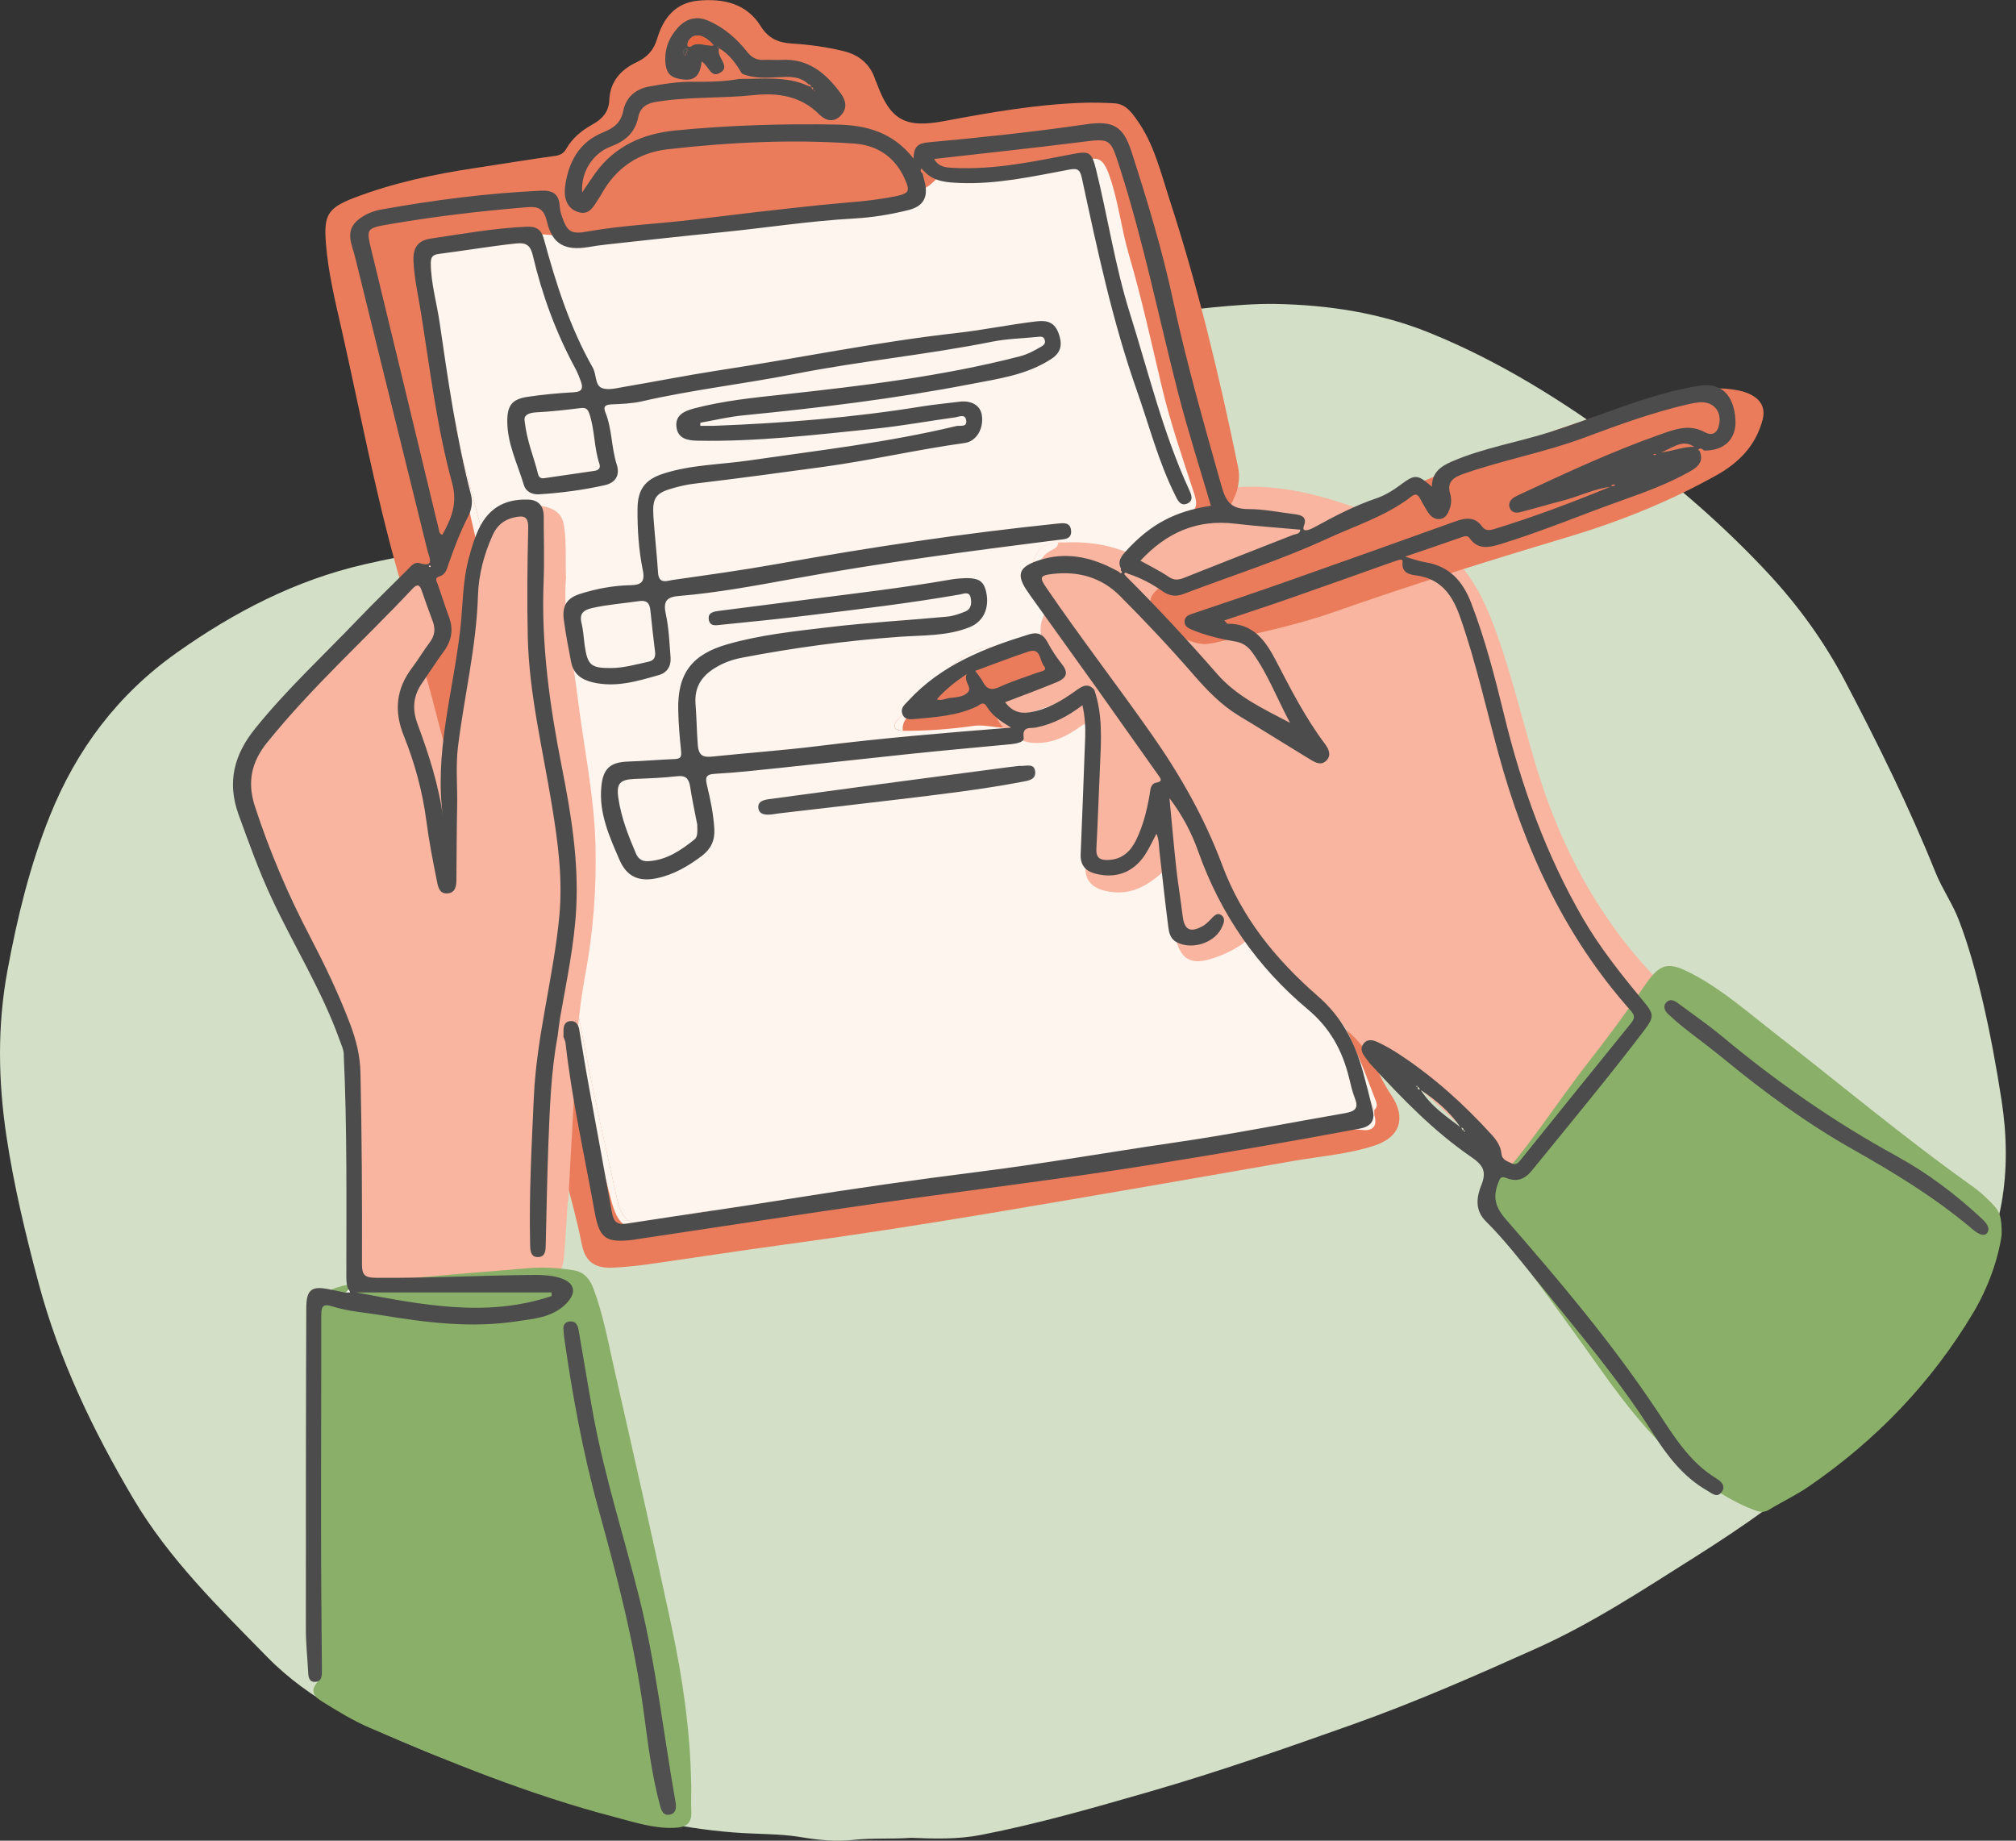 <svg width="92" height="84" viewBox="0 0 92 84" fill="none" xmlns="http://www.w3.org/2000/svg">
<rect x="0" y="0" width="92" height="84" fill="#333333" stroke="none"/>
<g clip-path="url(#clip0_453_10241)">
<path d="M41.588 83.869C40.7 83.932 39.818 83.869 38.926 83.966C38.15 84.053 37.341 83.971 36.565 83.84C35.838 83.719 35.101 83.704 34.378 83.675C31.852 83.583 29.409 83.05 26.994 82.401C24.328 81.684 21.691 80.87 19.136 79.803C16.619 78.757 14.142 77.603 12.208 75.631C9.997 73.373 7.723 71.158 6.089 68.401C4.247 65.285 2.691 62.053 1.755 58.534C1.163 56.32 0.63 54.096 0.291 51.833C-0.083 49.322 -0.126 46.812 0.339 44.297C0.785 41.889 1.357 39.514 2.274 37.236C3.486 34.212 5.362 31.707 8.048 29.798C10.68 27.932 13.488 26.474 16.639 25.752C18.646 25.291 20.672 24.952 22.723 24.739C24.081 24.598 25.424 24.356 26.781 24.196C27.353 24.128 27.935 24.084 28.507 24.065C30.829 23.997 32.963 23.299 34.868 22.02C39.236 19.088 43.915 16.835 48.942 15.308C51.027 14.674 53.151 14.238 55.327 14.029C56.287 13.937 57.267 13.855 58.207 13.869C60.617 13.918 62.987 14.271 65.261 15.197C68.456 16.496 71.326 18.303 74.09 20.334C76.451 22.069 78.647 23.978 80.64 26.11C82.041 27.608 83.243 29.265 84.198 31.082C85.696 33.936 87.126 36.829 88.329 39.819C88.634 40.575 89.109 41.244 89.391 41.986C89.856 43.197 90.195 44.462 90.491 45.731C90.835 47.209 91.107 48.707 91.34 50.204C91.839 53.432 91.422 56.494 89.594 59.286C87.878 61.917 85.88 64.316 83.573 66.448C81.667 68.202 79.534 69.675 77.348 71.056C74.996 72.539 72.664 74.08 70.124 75.219C67.361 76.46 64.587 77.681 61.722 78.698C58.668 79.784 55.604 80.855 52.486 81.756C49.931 82.493 47.376 83.23 44.763 83.738C43.721 83.942 42.649 83.913 41.583 83.869H41.588Z" fill="#D3DFC6"/>
<path d="M55.652 22.325C58.75 21.841 61.509 22.999 64.277 24.089C66.216 24.85 67.322 26.381 68.054 28.257C68.922 30.471 69.441 32.793 70.129 35.061C71.191 38.54 72.834 41.704 75.341 44.394C76.039 45.145 76.092 45.765 75.457 46.575C74.41 47.912 73.324 49.221 72.209 50.505C71.448 51.377 70.623 52.201 69.804 53.02C69.174 53.654 68.684 53.596 68.097 52.918C66.721 51.314 65.087 49.972 63.535 48.547C63.245 48.28 62.828 48.159 62.469 47.965C60.515 46.909 58.799 45.605 57.718 43.594C57.47 43.134 57.15 42.722 56.782 42.344C55.938 41.486 55.497 40.381 54.959 39.33C53.984 37.416 53.408 35.313 52.22 33.495C51.119 31.809 49.931 30.195 48.579 28.698C47.735 27.762 46.945 26.788 46.271 25.722C45.52 24.525 45.776 23.847 47.115 23.416C47.876 23.173 48.661 23.057 49.447 23.028C51.129 22.96 52.787 22.723 54.431 22.374C54.838 22.287 55.24 22.335 55.638 22.325H55.652Z" fill="#F9B59F"/>
<path d="M28.183 36.287C28.216 39.373 27.712 42.3 27.213 45.227C26.777 47.772 26.301 50.311 26.054 52.884C25.909 54.382 25.865 55.884 25.734 57.381C25.676 58.026 25.361 58.471 24.735 58.66C23.732 58.961 22.704 58.879 21.696 58.743C20.605 58.593 19.524 58.394 18.413 58.428C17.967 58.442 17.565 58.331 17.138 58.675C16.76 58.98 16.183 58.602 16.106 58.026C15.917 56.645 15.975 55.263 16.038 53.873C16.091 52.685 16.334 51.488 16.115 50.291C16.086 50.141 16.081 49.977 16.106 49.826C16.387 48.13 15.81 46.565 15.248 45.043C14.879 44.045 14.21 43.153 13.57 42.276C13.371 42.005 13.177 41.738 13.352 41.38C13.449 41.186 13.303 41.045 13.236 40.895C12.726 39.81 12.247 38.714 11.859 37.576C11.796 37.392 11.81 37.188 11.461 37.358C11.136 37.513 10.967 37.188 11.001 36.892C11.044 36.471 11.258 36.064 10.972 35.642C10.904 35.54 10.996 35.385 11.083 35.274C12.019 34.072 13.013 32.909 13.871 31.649C15.461 29.313 17.609 27.477 19.402 25.325C20.256 24.298 21.104 23.27 22.21 22.49C22.956 21.962 23.717 21.657 24.556 22.209C24.803 22.374 25.094 21.875 25.244 22.311C25.332 22.563 25.206 22.844 25.371 23.096C26.263 24.462 26.68 26.013 27.072 27.569C27.804 30.462 28.221 33.394 28.187 36.287H28.183Z" fill="#F9B59F"/>
<path d="M20.605 35.191C20.401 34.435 20.198 33.675 19.994 32.919C19.8 32.192 19.63 31.46 19.403 30.743C19.281 30.37 19.378 30.122 19.621 29.856C20.304 29.105 20.144 27.355 19.349 26.73C19.194 26.609 18.991 26.469 18.821 26.532C18.297 26.73 18.244 26.43 18.132 26.037C17.109 22.413 16.421 18.715 15.592 15.047C15.296 13.748 14.981 12.454 14.874 11.121C14.773 9.837 14.932 9.498 16.159 9.028C17.934 8.35 19.786 7.952 21.662 7.671C22.884 7.487 24.105 7.283 25.332 7.114C25.569 7.08 25.72 6.998 25.836 6.799C26.122 6.295 26.554 5.946 27.053 5.67C27.485 5.432 27.785 5.093 27.804 4.579C27.838 3.722 28.323 3.184 29.05 2.84C29.535 2.612 29.836 2.292 29.991 1.759C30.267 0.833 30.815 0.126 31.867 0.029C33.011 -0.078 34.073 0.16 34.713 1.192C35.072 1.769 35.532 1.948 36.139 1.987C36.929 2.035 37.714 2.142 38.49 2.331C39.227 2.51 39.726 2.941 39.954 3.668C39.964 3.707 39.988 3.736 40.002 3.775C40.623 5.481 41.297 5.864 43.096 5.524C45.185 5.132 47.28 4.764 49.413 4.691C49.898 4.676 50.382 4.686 50.862 4.715C51.362 4.744 51.633 5.117 51.89 5.481C52.656 6.557 52.957 7.826 53.354 9.052C54.668 13.074 55.652 17.184 56.501 21.327C56.651 22.059 56.38 22.698 56.016 23.309C55.924 23.469 55.774 23.474 55.618 23.493C55.119 23.556 54.625 23.639 54.125 23.692C53.51 23.755 52.947 23.949 52.511 24.395C52.011 24.903 51.439 24.962 50.756 24.865C49.728 24.719 48.686 24.569 47.638 24.739C46.688 24.894 46.426 25.325 46.756 26.246C47.129 27.278 47.798 28.136 48.419 29.023C50.678 32.255 52.933 35.487 54.789 38.986C55.686 40.672 56.733 42.281 57.771 43.885C58.498 45.009 59.575 45.794 60.709 46.478C61.742 47.098 62.469 47.97 62.968 49.056C63.119 49.385 63.312 49.705 63.511 50.01C64.175 51.018 63.889 51.891 62.74 52.273C61.538 52.671 60.278 52.763 59.041 52.976C54.435 53.785 49.825 54.585 45.209 55.36C42.005 55.898 38.795 56.392 35.576 56.829C33.584 57.1 31.601 57.41 29.608 57.691C29.055 57.769 28.493 57.827 27.935 57.851C27.15 57.88 26.714 57.58 26.558 56.814C26.083 54.469 25.332 52.196 24.672 49.899C24.483 49.249 24.726 48.634 24.862 48.023C25.419 45.47 25.991 42.926 25.962 40.289C25.948 39.087 25.822 37.939 25.215 36.829C24.915 36.277 25.022 35.506 24.93 34.838C24.605 32.541 24.26 30.248 23.955 27.951C23.853 27.2 24.12 26.459 24.154 25.708C24.178 25.165 24.217 24.627 24.236 24.084C24.251 23.702 24.11 23.392 23.727 23.261C23.334 23.125 23.005 23.261 22.748 23.581C22.394 24.017 22.248 24.54 22.113 25.063C21.57 27.128 21.463 29.26 21.196 31.368C21.036 32.633 20.935 33.907 20.59 35.196L20.605 35.191Z" fill="#EA7C5B"/>
<path d="M31.547 81.446C31.547 81.853 31.528 82.26 31.547 82.662C31.581 83.234 31.29 83.394 30.771 83.414C29.821 83.452 28.939 83.152 28.042 82.919C24.178 81.911 20.493 80.409 16.838 78.834C16.091 78.51 15.398 78.083 14.705 77.652C14.38 77.453 14.133 77.211 14.448 76.813C14.54 76.697 14.53 76.566 14.525 76.426C14.453 74.473 14.375 72.525 14.307 70.572C14.22 67.941 14.118 65.314 14.22 62.683C14.254 61.757 14.351 60.831 14.433 59.911C14.486 59.31 14.811 58.932 15.403 58.748C16.057 58.544 16.731 58.501 17.405 58.442C19.64 58.244 21.875 58.059 24.11 57.875C24.808 57.817 25.502 57.861 26.195 57.972C26.67 58.055 26.927 58.389 27.082 58.806C27.518 59.969 27.741 61.185 28.013 62.392C28.91 66.346 29.811 70.3 30.655 74.264C31.159 76.624 31.503 79.018 31.542 81.441L31.547 81.446Z" fill="#8AAF68"/>
<path d="M91.345 56.364C91.185 57.459 90.743 58.738 90.05 59.906C88.15 63.09 85.629 65.711 82.574 67.814C81.988 68.222 81.333 68.527 80.722 68.9C80.465 69.06 80.252 68.987 80.01 68.895C78.671 68.372 77.547 67.533 76.499 66.569C75.234 65.411 74.182 64.088 73.188 62.697C71.559 60.415 69.93 58.127 68.19 55.927C67.555 55.123 67.516 54.788 68.083 54.188C69.746 52.414 71.021 50.35 72.509 48.445C73.392 47.316 74.245 46.167 75.05 44.985C75.767 43.934 76.126 43.861 77.261 44.462C78.589 45.164 79.704 46.148 80.882 47.064C83.937 49.439 86.904 51.929 90.06 54.173C90.341 54.372 90.598 54.619 90.845 54.861C91.272 55.283 91.354 55.511 91.345 56.368V56.364Z" fill="#8AAF68"/>
<path d="M55.022 29.396C54.067 29.396 52.782 28.451 52.53 27.666C52.448 27.414 52.525 27.21 52.69 27.026C52.84 26.856 52.986 26.74 53.238 26.89C53.509 27.055 53.766 26.856 53.999 26.755C56.268 25.766 58.527 24.768 60.786 23.76C65.606 21.608 70.488 19.612 75.578 18.182C76.693 17.867 77.833 17.62 79.011 17.765C79.341 17.809 79.66 17.872 79.951 18.037C80.392 18.284 80.567 18.657 80.436 19.156C80.131 20.319 79.365 21.109 78.351 21.676C76.184 22.892 73.877 23.813 71.506 24.521C67.952 25.582 64.413 26.687 60.908 27.918C59.143 28.538 57.296 28.921 55.463 29.323C55.274 29.367 55.08 29.381 55.012 29.391L55.022 29.396Z" fill="#EA7C5B"/>
<path d="M62.716 50.655C62.716 50.733 62.716 50.81 62.716 50.888C62.503 51.086 62.348 51.527 61.999 51.304C61.63 51.072 61.339 51.227 61.01 51.28C60.117 51.421 59.23 51.581 58.333 51.697C56.903 51.881 55.468 52.022 54.038 52.215C52.588 52.409 51.148 52.656 49.704 52.86C47.915 53.112 46.121 53.32 44.332 53.587C42.184 53.907 40.051 54.323 37.894 54.585C36.187 54.788 34.543 55.37 32.769 55.268C31.804 55.21 30.81 55.608 29.831 55.816C28.861 56.024 28.386 55.724 28.178 54.793C27.678 52.54 27.16 50.291 26.728 48.024C26.185 45.194 25.599 42.373 25.041 39.548C24.74 38.022 24.464 36.49 24.154 34.964C23.756 33.006 23.334 31.048 22.942 29.09C22.631 27.549 22.375 25.994 22.03 24.458C21.705 22.994 21.23 21.565 20.925 20.091C20.842 19.699 20.92 19.219 20.498 18.943C20.498 18.865 20.498 18.788 20.498 18.71C20.459 18.318 20.44 17.916 20.265 17.547C20.265 17.47 20.265 17.392 20.265 17.315C20.013 15.764 19.747 14.218 19.514 12.662C19.427 12.081 19.136 11.456 19.684 10.928C19.945 10.903 20.183 10.966 20.392 11.126C20.518 11.223 20.639 11.281 20.813 11.238C21.206 11.141 21.599 11.054 21.996 10.995C23.233 10.811 24.464 10.521 25.72 10.826C26.2 10.942 26.68 10.976 27.16 10.918C29.142 10.661 31.111 10.346 33.094 10.104C35.532 9.803 37.961 9.43 40.395 9.067C41.205 8.946 42.048 8.878 42.674 8.224C42.761 8.132 42.902 8.054 43.023 8.044C45.006 7.88 46.974 7.516 48.972 7.545C49.098 7.545 49.185 7.497 49.291 7.443C50.067 7.07 50.334 7.191 50.625 8.01C51.042 9.193 51.168 10.438 51.522 11.64C52.094 13.593 52.535 15.589 53 17.572C53.388 19.224 53.941 20.828 54.469 22.442C54.581 22.781 54.712 23.178 54.339 23.382C53.689 23.736 53.252 24.303 52.734 24.792C52.302 25.199 51.822 25.349 51.25 25.136C50.407 24.826 49.529 24.715 48.637 24.753C48.521 24.753 48.404 24.753 48.288 24.753C47.58 24.802 47.304 25.083 47.124 25.732C46.94 26.401 47.289 26.9 47.595 27.389C48.133 28.267 48.084 28.606 46.945 29.129C46.77 29.207 46.577 29.231 46.388 29.289C45.592 29.522 44.691 29.493 44.007 29.958C42.853 30.743 41.961 31.838 40.982 32.827C40.754 33.059 40.73 33.335 41.195 33.35C42.276 33.36 43.352 33.277 44.419 33.127C45.088 33.03 45.748 33.355 46.426 33.127C47.144 32.885 47.852 32.638 48.458 32.187C49.064 31.736 49.631 31.906 49.781 32.657C49.999 33.709 49.81 34.76 49.728 35.807C49.645 36.849 49.704 37.891 49.689 38.937C49.684 39.252 49.961 39.281 50.174 39.344C50.538 39.446 50.916 39.485 51.173 39.117C51.493 38.656 51.803 38.191 52.089 37.711C52.254 37.435 52.448 37.227 52.782 37.324C53.102 37.416 53.296 37.648 53.291 38.012C53.286 38.574 53.32 39.136 53.282 39.693C53.223 40.585 53.446 41.457 53.413 42.349C53.388 42.94 53.825 42.897 54.222 42.882C54.673 42.858 55.071 42.64 55.492 42.519C56.195 42.31 56.782 42.494 57.228 43.076C58.105 44.219 59.061 45.295 60.239 46.139C60.748 46.502 61.082 46.962 61.364 47.495C61.902 48.518 62.217 49.632 62.716 50.665V50.655Z" fill="#FDF5EE"/>
<path d="M20.498 18.938C20.92 19.214 20.847 19.699 20.925 20.087C21.23 21.56 21.705 22.989 22.03 24.453C22.369 25.989 22.626 27.544 22.942 29.085C23.339 31.043 23.761 33.001 24.154 34.959C24.459 36.485 24.74 38.017 25.041 39.543C25.598 42.368 26.185 45.189 26.728 48.019C27.164 50.287 27.683 52.535 28.178 54.788C28.381 55.719 28.861 56.014 29.831 55.811C30.81 55.603 31.804 55.205 32.769 55.263C34.543 55.37 36.187 54.788 37.893 54.58C40.046 54.323 42.184 53.902 44.332 53.582C46.121 53.315 47.914 53.107 49.703 52.855C51.148 52.651 52.588 52.404 54.038 52.21C55.468 52.017 56.903 51.881 58.333 51.692C59.23 51.576 60.117 51.416 61.01 51.275C61.339 51.222 61.63 51.067 61.998 51.299C62.348 51.522 62.508 51.081 62.716 50.883C62.861 51.343 62.687 51.629 62.173 51.566C60.922 51.411 59.754 51.891 58.532 51.963C57.422 52.031 56.321 52.239 55.216 52.39C53.446 52.627 51.672 52.87 49.902 53.112C48.322 53.33 46.746 53.558 45.166 53.785C43.74 53.989 42.31 54.192 40.885 54.41C39.251 54.658 37.617 54.91 35.988 55.186C35.29 55.307 34.597 55.588 33.889 55.559C32.429 55.496 31.053 55.961 29.627 56.092C28.532 56.194 28.178 55.845 27.892 54.774C27.062 51.648 26.52 48.465 25.87 45.305C25.143 41.787 24.498 38.254 23.78 34.731C23 30.908 22.302 27.07 21.41 23.27C21.099 21.962 20.745 20.663 20.45 19.345C20.416 19.195 20.314 19.054 20.488 18.928L20.498 18.938Z" fill="#FDF5EE"/>
<path d="M41.2 33.345C40.734 33.331 40.759 33.054 40.987 32.822C41.966 31.833 42.858 30.738 44.012 29.953C44.696 29.488 45.597 29.517 46.392 29.284C46.577 29.231 46.775 29.207 46.95 29.124C48.089 28.601 48.138 28.262 47.599 27.385C47.299 26.895 46.945 26.396 47.129 25.727C47.309 25.073 47.59 24.797 48.293 24.748C48.283 24.952 48.152 25.025 47.983 25.112C47.425 25.388 47.207 26.013 47.474 26.58C47.629 26.91 47.842 27.215 48.002 27.544C48.38 28.305 48.176 28.892 47.406 29.26C46.683 29.604 45.907 29.798 45.132 29.909C44.279 30.03 43.687 30.515 43.11 31.048C42.538 31.572 42.014 32.143 41.457 32.681C41.258 32.875 41.166 33.083 41.2 33.35V33.345Z" fill="#FDF5EE"/>
<path d="M62.716 50.655C62.217 49.618 61.902 48.503 61.364 47.486C61.082 46.953 60.748 46.492 60.239 46.129C59.061 45.286 58.106 44.21 57.228 43.066C56.782 42.489 56.2 42.305 55.492 42.509C55.071 42.635 54.673 42.848 54.222 42.872C54.852 42.005 56.52 41.918 57.291 42.756C58.435 43.996 59.511 45.305 60.879 46.332C61.431 46.749 61.625 47.398 61.892 47.99C62.207 48.687 62.464 49.414 62.745 50.132C62.818 50.311 62.905 50.495 62.711 50.66L62.716 50.655Z" fill="#FDF5EE"/>
<path d="M19.684 10.928C19.136 11.456 19.427 12.081 19.514 12.662C19.747 14.218 20.013 15.764 20.265 17.315C19.965 17.261 19.955 17.024 19.916 16.791C19.659 15.279 19.407 13.772 19.136 12.265C19.005 11.533 19.184 11.044 19.684 10.928Z" fill="#FDF5EE"/>
<path d="M20.265 17.547C20.435 17.916 20.459 18.313 20.498 18.71C20.081 18.41 19.97 17.833 20.265 17.547Z" fill="#FDF5EE"/>
<path d="M25.826 26.396C25.69 28.136 26.127 29.909 26.345 31.707C26.621 33.985 27.111 36.253 27.174 38.53C27.227 40.498 27.077 42.499 26.713 44.462C26.481 45.712 26.34 46.977 26.282 48.251C26.185 50.369 26.059 52.492 25.942 54.609C25.933 54.74 25.928 54.91 25.85 54.997C25.497 55.389 25.482 55.85 25.458 56.339C25.438 56.732 25.24 57.052 24.76 57.023C24.314 56.993 24.236 56.654 24.255 56.315C24.386 54.062 24.43 51.803 24.537 49.55C24.58 48.562 25.123 47.738 25.138 46.778C25.143 46.395 25.424 45.882 24.604 46.056C24.217 46.139 23.887 45.567 23.93 45.077C24.023 44.079 24.1 43.081 24.192 42.082C24.202 41.961 24.221 41.84 24.12 41.767C23.698 41.472 23.732 41.031 23.766 40.609C24.066 36.815 23.232 33.156 22.437 29.493C22.321 28.964 22.374 28.368 21.822 28.005C21.744 27.956 21.7 27.792 21.71 27.685C21.797 26.663 21.603 25.606 22.059 24.627C22.563 23.547 23.717 22.713 25.036 23.169C25.429 23.304 25.671 23.532 25.739 23.988C25.86 24.758 25.792 25.533 25.831 26.396H25.826ZM24.881 31.828C24.716 29.643 24.503 27.443 24.517 25.223C24.27 25.577 24.081 25.936 24.134 26.386C24.212 27.094 24.26 27.806 24.343 28.514C24.474 29.619 24.517 30.738 24.881 31.828Z" fill="#F9B59F"/>
<path d="M53.049 39.805C52.229 40.551 51.415 40.895 50.411 40.648C49.723 40.478 49.403 40.004 49.592 39.33C49.636 39.18 49.699 39.034 49.703 38.884C49.752 37.052 49.791 35.216 49.834 33.384C49.844 32.894 49.64 32.919 49.311 33.151C48.671 33.607 47.987 33.951 47.168 33.902C46.344 33.859 45.485 33.151 45.35 32.356C45.267 31.882 45.519 31.586 45.99 31.489C46.654 31.353 47.308 31.213 47.924 30.903C48.283 30.723 48.375 30.535 48.147 30.19C47.953 29.9 47.788 29.594 47.623 29.289C47.289 28.678 47.59 27.787 48.234 27.491C48.642 27.307 49.156 27.622 49.088 28.111C48.952 29.076 49.699 29.667 49.956 30.457C49.975 30.525 50.111 30.559 50.188 30.602C50.877 30.98 51.23 31.562 51.594 32.269C51.914 32.894 51.977 33.694 52.719 34.179C53.587 34.746 54.29 35.56 54.425 36.694C54.445 36.858 54.484 36.989 54.673 37.101C55.594 37.644 56.253 38.375 56.297 39.519C56.307 39.824 56.394 40.13 56.404 40.435C56.413 40.847 56.428 41.186 57 41.176C57.242 41.176 57.354 41.443 57.364 41.7C57.388 42.339 57.087 42.834 56.573 43.158C56.137 43.439 55.652 43.653 55.143 43.793C54.343 44.011 53.902 43.754 53.684 42.94C53.417 41.937 53.233 40.919 53.053 39.795L53.049 39.805ZM47.076 32.497C47.72 32.764 48.162 32.444 48.554 31.993C48.06 32.163 47.57 32.328 47.076 32.497Z" fill="#F9B59F"/>
<path d="M24.881 31.828C24.517 30.738 24.474 29.619 24.343 28.514C24.26 27.806 24.212 27.094 24.134 26.386C24.086 25.936 24.27 25.577 24.517 25.223C24.503 27.443 24.716 29.638 24.881 31.828Z" fill="#FDEFEA"/>
<path d="M47.076 32.497C47.57 32.328 48.06 32.163 48.554 31.993C48.162 32.444 47.721 32.764 47.076 32.497Z" fill="#FDEFEA"/>
<path d="M51.163 25.965C50.979 25.621 51.172 25.378 51.391 25.141C52.501 23.925 53.616 23.328 55.26 23.081C54.755 21.361 54.207 19.655 53.761 17.925C52.884 14.504 52.186 11.034 51.105 7.662C50.663 6.295 50.697 6.309 49.277 6.489C47.076 6.765 44.87 6.998 42.63 7.254C42.834 7.628 43.173 7.647 43.522 7.662C45.359 7.754 47.139 7.38 48.923 7.036C49.699 6.886 49.815 6.925 50.014 7.72C50.557 9.91 50.886 12.154 51.565 14.305C52.409 16.99 53.068 19.733 54.246 22.306C54.353 22.534 54.493 22.825 54.203 22.97C53.863 23.135 53.732 22.81 53.616 22.573C52.864 21.065 52.448 19.432 51.89 17.853C50.77 14.678 50.077 11.398 49.369 8.117C49.277 7.691 49.136 7.676 48.748 7.749C47.115 8.054 45.486 8.417 43.808 8.35C43.226 8.325 42.64 8.301 42.194 7.836C42.145 7.787 42.097 7.739 42.048 7.691C41.975 7.787 42.024 7.855 42.102 7.918C42.14 8.069 42.179 8.219 42.213 8.369C42.354 9.018 42.121 9.416 41.476 9.581C40.652 9.789 39.808 9.925 38.955 9.973C36.924 10.085 34.916 10.404 32.895 10.603C31.164 10.773 29.433 10.966 27.703 11.155C27.416 11.184 27.125 11.228 26.84 11.277C25.807 11.446 25.206 11.16 24.963 10.123C24.794 9.401 24.459 9.421 23.887 9.469C21.841 9.643 19.81 9.881 17.788 10.23C16.683 10.419 16.707 10.424 16.969 11.504C18.001 15.74 19.015 19.98 20.038 24.215C20.057 24.288 20.062 24.37 20.188 24.404C20.59 23.673 20.891 22.994 20.634 22.049C19.936 19.495 19.625 16.864 19.208 14.252C19.082 13.472 18.903 12.701 18.869 11.902C18.845 11.335 19.044 10.981 19.65 10.889C21.104 10.671 22.549 10.414 24.023 10.346C24.445 10.327 24.697 10.448 24.818 10.903C25.37 12.934 26.006 14.94 27.053 16.782C27.223 17.082 27.15 17.572 27.455 17.702C27.741 17.823 28.139 17.712 28.483 17.654C29.894 17.416 31.295 17.135 32.706 16.917C36.371 16.36 40.007 15.604 43.701 15.192C44.904 15.056 46.101 14.805 47.309 14.664C47.822 14.606 48.133 14.732 48.307 15.207C48.477 15.667 48.458 16.06 47.992 16.37C46.862 17.116 45.549 17.286 44.273 17.533C40.856 18.192 37.399 18.613 33.937 18.953C33.273 19.016 32.618 19.175 31.959 19.292C31.959 19.34 31.959 19.384 31.959 19.432C32.168 19.432 32.381 19.437 32.589 19.432C35.765 19.311 38.921 19.059 42.058 18.55C42.63 18.458 43.207 18.405 43.784 18.332C44.327 18.265 44.729 18.497 44.802 18.924C44.909 19.544 44.564 20.145 44.017 20.217C41.874 20.513 39.77 21.002 37.627 21.298C35.634 21.569 33.642 21.841 31.644 22.078C31.358 22.112 31.072 22.18 30.796 22.253C29.913 22.49 29.758 22.698 29.821 23.6C29.879 24.448 29.976 25.291 30.03 26.134C30.064 26.677 30.447 26.503 30.708 26.464C32.318 26.236 33.928 26.013 35.523 25.727C39.731 24.971 43.953 24.341 48.205 23.9C48.501 23.871 48.845 23.803 48.879 24.215C48.913 24.627 48.559 24.603 48.264 24.642C44.215 25.151 40.172 25.689 36.158 26.42C34.446 26.73 32.735 27.05 30.999 27.196C30.456 27.239 30.253 27.404 30.379 27.995C30.524 28.649 30.548 29.333 30.602 30.006C30.631 30.394 30.447 30.699 30.068 30.806C29.084 31.087 28.105 31.387 27.053 31.14C26.529 31.019 26.17 30.753 26.064 30.215C25.938 29.57 25.812 28.926 25.729 28.276C25.647 27.637 25.87 27.288 26.495 27.094C27.237 26.861 27.998 26.721 28.774 26.706C29.254 26.697 29.443 26.561 29.336 26.028C29.147 25.102 29.084 24.152 29.094 23.203C29.104 22.335 29.438 21.884 30.262 21.618C31.528 21.206 32.856 21.206 34.155 21.017C37.331 20.557 40.521 20.193 43.643 19.442C43.798 19.403 44.162 19.524 44.089 19.161C44.031 18.88 43.764 19.02 43.6 19.045C42.392 19.209 41.195 19.432 39.983 19.558C37.268 19.835 34.558 20.164 31.819 20.111C31.358 20.101 30.927 20.009 30.868 19.476C30.81 18.938 31.232 18.759 31.663 18.642C33.016 18.284 34.398 18.148 35.784 17.998C39.396 17.601 43.003 17.174 46.533 16.263C46.896 16.171 47.212 15.997 47.527 15.812C47.672 15.73 47.725 15.633 47.667 15.488C47.619 15.352 47.498 15.357 47.376 15.371C46.683 15.444 45.98 15.454 45.297 15.589C42.3 16.19 39.256 16.476 36.26 17.067C33.947 17.523 31.6 17.785 29.302 18.313C28.852 18.415 28.381 18.434 27.916 18.453C27.639 18.468 27.509 18.531 27.63 18.827C27.935 19.587 27.896 20.421 28.144 21.196C28.304 21.691 28.09 22.035 27.581 22.146C26.597 22.364 25.603 22.495 24.595 22.558C24.26 22.577 23.989 22.418 23.906 22.132C23.615 21.157 23.136 20.227 23.15 19.175C23.16 18.502 23.373 18.221 24.047 18.114C24.755 18.008 25.467 17.94 26.18 17.901C26.607 17.882 26.607 17.678 26.5 17.383C26.427 17.184 26.35 16.985 26.248 16.801C25.37 15.178 24.74 13.462 24.318 11.669C24.212 11.223 24.047 11.054 23.538 11.112C22.365 11.238 21.201 11.437 20.033 11.587C19.727 11.626 19.659 11.742 19.659 12.028C19.669 12.944 19.931 13.821 20.062 14.717C20.445 17.353 20.823 19.99 21.492 22.573C21.584 22.926 21.521 23.265 21.356 23.585C21.002 24.273 20.731 24.995 20.474 25.722C20.396 25.95 20.348 26.217 20.052 26.304C19.814 26.372 19.926 26.527 19.979 26.672C20.154 27.162 20.304 27.661 20.488 28.15C20.706 28.732 20.61 29.241 20.246 29.735C19.902 30.205 19.591 30.694 19.262 31.169C18.855 31.756 18.801 32.356 19.053 33.035C19.567 34.426 20.028 35.836 20.222 37.328C19.8 34.397 20.677 31.596 21.002 28.741C21.128 27.632 21.104 26.503 21.41 25.412C21.506 25.058 21.608 24.705 21.749 24.366C22.195 23.256 22.951 22.752 24.129 22.8C24.575 22.82 24.818 23.101 24.813 23.571C24.813 24.559 24.847 25.548 24.808 26.532C24.692 29.41 25.089 32.235 25.647 35.046C26.064 37.154 26.408 39.272 26.297 41.433C26.209 43.115 25.855 44.762 25.564 46.419C25.516 46.706 25.487 46.991 25.448 47.277C25.148 48.896 25.089 50.539 25.026 52.181C24.968 53.708 24.944 55.239 24.905 56.766C24.9 57.042 24.905 57.371 24.537 57.367C24.202 57.367 24.197 57.037 24.192 56.79C24.139 54.546 24.26 52.303 24.362 50.059C24.488 47.263 25.264 44.568 25.526 41.797C25.686 40.081 25.458 38.4 25.181 36.723C24.769 34.188 24.149 31.678 24.086 29.1C24.047 27.438 24.066 25.771 24.105 24.109C24.12 23.542 23.887 23.517 23.456 23.614C22.98 23.721 22.675 23.992 22.476 24.433C22.083 25.311 21.841 26.236 21.812 27.176C21.739 29.507 21.186 31.77 20.901 34.067C20.789 34.978 20.881 35.884 20.862 36.791C20.837 37.895 20.842 38.995 20.828 40.1C20.828 40.396 20.808 40.735 20.43 40.769C20.038 40.808 19.984 40.44 19.931 40.168C19.751 39.277 19.577 38.385 19.461 37.488C19.286 36.136 18.932 34.833 18.428 33.578C17.972 32.449 18.074 31.436 18.811 30.467C19.092 30.098 19.325 29.691 19.606 29.323C19.839 29.013 19.882 28.707 19.747 28.349C19.567 27.879 19.402 27.409 19.238 26.934C19.145 26.667 19.029 26.653 18.835 26.856C16.624 29.212 14.205 31.378 12.174 33.907C11.485 34.765 11.272 35.681 11.626 36.776C12.295 38.84 13.143 40.822 14.147 42.741C14.826 44.045 15.461 45.363 15.98 46.739C16.251 47.457 16.43 48.154 16.45 48.959C16.513 51.862 16.527 54.764 16.518 57.667C16.518 58.152 16.61 58.307 17.138 58.312C19.562 58.336 21.982 58.2 24.406 58.181C24.774 58.181 25.138 58.2 25.501 58.302C26.238 58.51 26.36 58.985 25.807 59.523C25.177 60.134 24.348 60.182 23.548 60.303C21.487 60.613 19.456 60.356 17.424 60.022C16.663 59.896 15.883 59.848 15.141 59.61C14.743 59.484 14.661 59.625 14.661 60.008C14.666 63.259 14.646 66.511 14.651 69.763C14.651 71.909 14.675 74.061 14.69 76.208C14.69 76.45 14.7 76.726 14.399 76.751C14.084 76.775 14.069 76.499 14.06 76.256C14.026 75.621 13.958 74.982 13.958 74.347C13.958 69.467 13.958 64.592 13.977 59.712C13.977 58.825 14.229 58.66 15.097 58.854C15.325 58.903 15.553 58.941 15.776 58.99C15.839 58.99 15.907 58.98 15.97 58.975C15.946 58.932 15.926 58.888 15.902 58.849C15.8 58.631 15.805 58.399 15.805 58.166C15.805 54.803 15.844 51.435 15.684 48.077C15.674 47.873 15.572 47.675 15.504 47.476C14.695 45.213 13.415 43.168 12.402 41.002C11.82 39.761 11.359 38.467 10.889 37.178C10.346 35.686 10.69 34.426 11.65 33.239C13.075 31.47 14.743 29.929 16.309 28.291C17.046 27.52 17.812 26.779 18.564 26.028C18.729 25.868 18.898 25.625 19.141 25.698C19.858 25.921 19.587 25.427 19.519 25.17C18.418 20.692 17.303 16.22 16.207 11.742C16.067 11.16 15.698 10.53 16.377 10.002C16.678 9.769 17.017 9.634 17.376 9.566C19.795 9.13 22.229 8.815 24.687 8.703C25.21 8.679 25.506 8.839 25.54 9.392C25.55 9.561 25.593 9.736 25.652 9.9C25.884 10.584 26.083 10.695 26.786 10.569C28.405 10.278 30.054 10.22 31.688 10.017C33.588 9.784 35.489 9.561 37.394 9.362C38.548 9.241 39.706 9.193 40.851 8.96C41.481 8.829 41.544 8.737 41.292 8.17C40.851 7.172 40.046 6.629 38.989 6.552C36.138 6.353 33.297 6.489 30.461 6.813C29.137 6.964 28.115 7.662 27.455 8.844C27.416 8.912 27.378 8.98 27.334 9.043C27.096 9.387 26.917 9.857 26.369 9.673C25.831 9.493 25.729 8.975 25.787 8.524C25.933 7.419 26.413 6.489 27.518 6.043C27.998 5.849 28.333 5.612 28.444 5.054C28.57 4.439 29.002 4.056 29.642 3.945C30.291 3.828 30.941 3.727 31.6 3.731C32.318 3.736 33.035 3.731 33.743 3.601C34.781 3.61 35.833 3.465 36.827 3.896C36.885 3.92 36.943 3.94 37.001 3.964C37.035 4.008 37.064 4.056 37.098 4.1C37.127 4.114 37.152 4.129 37.181 4.143C37.185 4.143 37.2 4.134 37.21 4.129C37.171 4.124 37.127 4.114 37.089 4.109C37.137 4.008 37.084 3.979 36.992 3.974C37.03 3.872 36.962 3.857 36.89 3.848C36.531 3.484 36.075 3.499 35.615 3.518C35.023 3.547 34.432 3.601 33.864 3.363C33.593 2.922 33.312 2.496 32.817 2.2C32.667 2.636 33.423 3.053 32.808 3.349C32.425 3.533 32.328 2.995 32.022 2.806C31.959 3.3 31.819 3.688 31.217 3.63C30.587 3.571 30.369 3.349 30.359 2.709C30.35 2.132 30.577 1.648 30.956 1.241C31.334 0.838 31.799 0.717 32.333 0.95C33.04 1.26 33.612 1.754 34.083 2.35C34.296 2.622 34.524 2.753 34.858 2.733C35.13 2.719 35.401 2.748 35.673 2.733C36.904 2.665 37.704 3.358 38.368 4.264C38.601 4.575 38.688 4.943 38.368 5.272C38.034 5.621 37.661 5.495 37.389 5.224C36.541 4.371 35.489 4.226 34.383 4.342C32.9 4.497 31.402 4.405 29.923 4.652C29.487 4.725 29.21 4.919 29.123 5.355C28.982 6.053 28.532 6.44 27.882 6.683C27.043 6.998 26.5 7.86 26.568 8.781C26.796 8.447 26.98 8.161 27.179 7.884C28.076 6.658 29.341 6.101 30.805 5.956C33.258 5.713 35.717 5.641 38.179 5.684C39.532 5.709 40.744 6.028 41.694 7.24C41.685 6.702 41.903 6.537 42.344 6.498C44.754 6.276 47.158 6.024 49.548 5.675C50.789 5.495 51.26 5.742 51.638 6.93C52.36 9.169 53.044 11.422 53.538 13.729C54.149 16.578 54.954 19.379 55.744 22.185C55.958 22.936 56.21 23.227 56.971 23.232C57.684 23.232 58.391 23.382 59.104 23.469C59.4 23.508 59.657 23.6 59.507 23.988C59.419 24.215 59.555 24.22 59.7 24.181C59.827 24.148 59.948 24.08 60.064 24.017C60.946 23.532 61.839 23.072 62.794 22.747C63.196 22.611 63.56 22.388 63.904 22.132C64.578 21.628 64.689 21.637 65.344 22.214C65.344 21.545 65.77 21.269 66.279 21.051C67.71 20.44 69.242 20.188 70.716 19.723C72.538 19.146 74.298 18.386 76.145 17.901C76.611 17.78 77.086 17.678 77.561 17.601C78.536 17.445 79.127 18.017 79.195 19.146C79.248 20.028 78.705 20.571 77.77 20.561C77.682 20.498 77.605 20.411 77.493 20.523C77.517 20.547 77.542 20.566 77.566 20.59C77.775 21.104 77.435 21.342 77.067 21.545C76.116 22.073 75.103 22.451 74.085 22.81C72.214 23.474 70.376 24.249 68.476 24.831C67.967 24.986 67.448 25.107 67.065 24.559C66.968 24.424 66.842 24.467 66.701 24.516C65.882 24.802 65.062 25.083 64.122 25.403C64.505 25.514 64.762 25.616 65.029 25.655C66.129 25.824 66.75 26.512 67.133 27.506C67.773 29.163 68.214 30.883 68.636 32.608C69.426 35.87 70.551 39 72.238 41.913C73.018 43.255 73.983 44.467 74.972 45.659C75.496 46.289 75.501 46.405 75.011 47.05C73.358 49.221 71.612 51.319 69.891 53.437C69.576 53.819 69.213 53.945 68.766 53.766C68.51 53.664 68.466 53.737 68.374 53.974C68.122 54.633 68.224 55.079 68.733 55.661C71.162 58.442 73.547 61.272 75.603 64.355C76.373 65.513 77.086 66.719 78.327 67.47C78.545 67.606 78.768 67.81 78.57 68.086C78.361 68.372 78.128 68.154 77.915 68.028C76.814 67.403 76.073 66.424 75.423 65.396C73.867 62.93 71.976 60.73 70.153 58.471C69.397 57.541 68.665 56.586 67.811 55.738C67.293 55.23 67.38 54.624 67.608 54.062C67.85 53.456 67.671 53.165 67.157 52.811C65.436 51.634 63.996 50.141 62.59 48.615C62.483 48.503 62.396 48.373 62.304 48.251C62.158 48.057 62.047 47.849 62.231 47.621C62.42 47.389 62.667 47.466 62.871 47.558C63.22 47.718 63.56 47.917 63.88 48.13C65.441 49.157 66.818 50.403 68.073 51.784C68.296 52.031 68.485 52.303 68.519 52.647C68.548 52.947 68.796 52.995 68.994 53.092C69.198 53.194 69.305 53.044 69.421 52.899C71.084 50.834 72.747 48.77 74.419 46.71C74.589 46.497 74.633 46.366 74.429 46.134C71.404 42.741 69.567 38.739 68.383 34.397C67.816 32.318 67.351 30.21 66.638 28.174C66.294 27.181 65.78 26.415 64.631 26.26C64.345 26.221 63.952 26.154 64.006 25.659C64.02 25.514 63.957 25.5 63.608 25.625C62.023 26.188 60.442 26.755 58.857 27.307C57.877 27.651 56.889 27.971 55.87 28.315C55.953 28.392 55.992 28.465 56.03 28.465C57.213 28.451 57.766 29.265 58.231 30.157C58.91 31.46 59.574 32.768 60.466 33.951C60.631 34.174 60.767 34.455 60.544 34.692C60.292 34.968 60.011 34.789 59.759 34.639C58.687 33.985 57.621 33.316 56.544 32.667C55.735 32.177 55.095 31.513 54.484 30.811C53.403 29.565 52.278 28.368 51.114 27.2C50.251 26.338 49.209 26.057 48.031 26.192C47.459 26.256 47.425 26.348 47.745 26.813C49.282 29.066 50.95 31.227 52.52 33.461C53.844 35.342 54.969 37.319 55.769 39.461C56.666 41.879 58.236 43.803 60.132 45.45C61.237 46.41 61.829 47.568 62.197 48.906C62.357 49.482 62.503 50.059 62.643 50.64C62.76 51.13 62.571 51.406 62.062 51.503C58.925 52.094 55.783 52.627 52.632 53.136C48.598 53.79 44.545 54.27 40.507 54.847C36.696 55.389 32.895 55.981 29.084 56.548C29.026 56.557 28.968 56.567 28.915 56.577C27.654 56.727 27.358 56.543 27.135 55.297C26.675 52.734 26.098 50.185 25.807 47.592C25.797 47.5 25.744 47.413 25.715 47.321C25.715 47.224 25.715 47.127 25.715 47.03C25.715 46.817 25.778 46.623 26.01 46.599C26.263 46.57 26.389 46.734 26.432 46.977C26.578 47.854 26.718 48.731 26.878 49.603C27.227 51.522 27.586 53.437 27.93 55.355C28.003 55.753 28.168 55.908 28.595 55.84C31.077 55.452 33.569 55.108 36.046 54.706C38.911 54.246 41.782 53.839 44.661 53.475C47.638 53.102 50.591 52.579 53.553 52.148C56.176 51.77 58.77 51.251 61.378 50.8C61.848 50.718 62.013 50.572 61.824 50.102C61.703 49.802 61.64 49.477 61.557 49.157C61.252 47.936 60.699 46.914 59.686 46.066C57.373 44.132 55.696 41.719 54.683 38.86C54.377 37.997 53.946 37.183 53.369 36.427C53.471 37.493 53.563 38.559 53.679 39.621C53.761 40.352 53.883 41.074 53.97 41.801C54.047 42.426 54.3 42.572 54.852 42.281C54.988 42.213 55.104 42.102 55.211 41.995C55.361 41.85 55.521 41.608 55.735 41.763C55.958 41.922 55.832 42.179 55.725 42.388C55.371 43.056 54.367 43.352 53.698 42.998C53.393 42.838 53.344 42.543 53.31 42.262C53.165 41.133 53.044 39.999 52.913 38.865C52.884 38.598 52.894 38.327 52.777 38.046C52.593 38.385 52.448 38.715 52.249 39.015C51.725 39.805 50.945 40.1 50.033 39.882C49.563 39.771 49.296 39.509 49.316 38.986C49.393 37.188 49.456 35.39 49.524 33.592C49.539 33.146 49.51 32.701 49.398 32.182C48.748 32.681 48.06 33.04 47.279 33.2C47.032 33.253 46.635 33.117 46.717 33.67C46.746 33.868 46.383 33.936 46.145 33.961C44.603 34.106 43.062 34.246 41.52 34.406C39.517 34.615 37.52 34.843 35.518 35.051C34.553 35.153 33.593 35.259 32.628 35.313C32.192 35.337 32.182 35.497 32.265 35.846C32.425 36.5 32.56 37.164 32.599 37.842C32.628 38.351 32.439 38.743 32.042 39.049C31.421 39.519 30.757 39.911 29.981 40.076C29.162 40.251 28.609 40.013 28.274 39.248C27.814 38.186 27.329 37.125 27.441 35.913C27.513 35.09 27.833 34.784 28.648 34.755C29.365 34.731 30.078 34.668 30.796 34.639C31.062 34.629 31.106 34.532 31.082 34.28C31.019 33.665 30.965 33.045 30.951 32.429C30.907 30.743 31.567 29.861 33.215 29.396C34.727 28.964 36.289 28.805 37.84 28.62C39.624 28.407 41.423 28.31 43.217 28.141C43.498 28.116 43.784 28.015 44.046 27.908C44.337 27.792 44.346 27.511 44.293 27.263C44.23 26.977 43.968 27.099 43.808 27.128C41.5 27.53 39.178 27.806 36.856 28.087C35.552 28.247 34.243 28.378 32.934 28.509C32.696 28.533 32.376 28.616 32.342 28.242C32.313 27.927 32.609 27.908 32.837 27.874C34.238 27.695 35.634 27.515 37.035 27.336C39.144 27.065 41.258 26.818 43.352 26.454C43.503 26.43 43.658 26.406 43.813 26.396C44.618 26.338 44.88 26.474 45.001 27.002C45.17 27.743 44.88 28.373 44.24 28.625C43.207 29.037 42.106 28.984 41.035 29.061C38.621 29.236 36.226 29.56 33.85 30.016C33.452 30.093 33.069 30.224 32.711 30.433C32.046 30.811 31.678 31.334 31.741 32.134C31.79 32.749 31.794 33.369 31.843 33.985C31.882 34.513 32.109 34.571 32.546 34.523C34.126 34.358 35.712 34.246 37.282 34.053C40.196 33.689 43.124 33.442 46.145 33.205C45.67 32.919 45.272 32.652 45.025 32.235C44.87 31.974 44.705 32.177 44.584 32.235C43.687 32.667 42.722 32.72 41.757 32.812C41.529 32.831 41.273 32.861 41.175 32.57C41.088 32.298 41.287 32.158 41.447 31.983C42.945 30.35 44.913 29.58 46.959 28.95C47.347 28.829 47.604 28.945 47.784 29.274C47.977 29.633 48.191 29.972 48.448 30.292C48.763 30.685 48.7 30.937 48.215 31.135C47.454 31.45 46.678 31.736 45.869 32.046C46.169 32.449 46.528 32.58 46.989 32.507C47.779 32.381 48.433 31.993 49.068 31.538C49.33 31.353 49.621 31.116 49.936 31.475C50.329 32.618 50.251 33.796 50.198 34.973C50.14 36.228 50.101 37.484 50.033 38.739C50.009 39.189 50.251 39.262 50.6 39.243C51.216 39.214 51.594 38.85 51.846 38.337C52.161 37.692 52.336 36.999 52.457 36.296C52.496 36.073 52.491 35.773 52.753 35.72C53.034 35.666 53.005 35.584 52.884 35.41C51.934 34.072 50.988 32.73 50.038 31.392C49.039 29.997 48.036 28.601 47.037 27.205C46.959 27.094 46.882 26.982 46.809 26.871C46.412 26.241 46.513 25.907 47.221 25.635C48.375 25.194 49.495 25.335 50.591 25.853C50.746 25.926 50.901 26.008 51.051 26.086C51.085 26.115 51.139 26.173 51.153 26.163C51.25 26.11 51.172 26.062 51.139 26.013L51.163 25.965ZM66.769 51.61C66.798 51.595 66.856 51.706 66.856 51.585C66.822 51.595 66.793 51.61 66.759 51.619C66.813 51.517 66.784 51.464 66.667 51.469C66.178 50.747 65.528 50.199 64.81 49.724C64.781 49.681 64.747 49.632 64.718 49.589C64.689 49.594 64.646 49.487 64.631 49.599C64.665 49.594 64.694 49.584 64.728 49.579C64.65 49.7 64.709 49.724 64.82 49.715C65.281 50.466 65.993 50.946 66.677 51.459C66.706 51.508 66.74 51.556 66.769 51.605V51.61ZM51.492 26.192C51.429 26.159 51.362 26.091 51.303 26.183C51.294 26.197 51.362 26.26 51.391 26.304C52.831 27.738 54.207 29.226 55.545 30.757C56.447 31.794 57.674 32.356 58.871 32.986C58.29 31.911 57.868 30.772 57.155 29.783C56.947 29.493 56.719 29.333 56.365 29.274C55.701 29.163 55.041 29.003 54.416 28.746C54.236 28.669 54.043 28.586 54.057 28.349C54.072 28.116 54.256 28.063 54.45 27.995C55.875 27.515 57.301 27.036 58.716 26.537C61.281 25.63 63.841 24.719 66.401 23.799C66.876 23.629 67.302 23.561 67.642 24.036C67.802 24.259 68.025 24.191 68.224 24.133C70.022 23.581 71.782 22.917 73.523 22.199C73.586 22.185 73.649 22.166 73.712 22.151C73.702 22.136 73.687 22.117 73.678 22.112C73.605 22.102 73.537 22.112 73.537 22.209C72.761 22.296 72.068 22.655 71.326 22.844C70.672 23.014 70.027 23.207 69.373 23.372C69.179 23.421 68.97 23.396 68.893 23.164C68.82 22.946 68.941 22.791 69.12 22.684C69.217 22.626 69.329 22.582 69.431 22.529C71.511 21.56 73.595 20.59 75.767 19.825C76.461 19.578 77.105 19.34 77.818 19.733C78.051 19.864 78.313 19.83 78.419 19.495C78.633 18.836 78.23 18.303 77.551 18.361C77.396 18.376 77.246 18.4 77.096 18.434C75.457 18.807 73.876 19.384 72.306 19.97C70.512 20.639 68.626 20.983 66.818 21.613C66.357 21.773 66.003 21.962 66.182 22.553C66.246 22.766 66.236 23.014 66.148 23.241C66.071 23.445 65.974 23.643 65.732 23.682C65.499 23.721 65.315 23.59 65.189 23.411C65.048 23.207 64.932 22.98 64.81 22.762C64.713 22.582 64.617 22.495 64.413 22.655C63.254 23.556 61.843 23.992 60.544 24.593C58.43 25.567 56.195 26.275 54.014 27.104C53.65 27.244 53.359 27.196 53.039 26.973C52.564 26.638 52.05 26.372 51.497 26.188L51.492 26.192ZM31.814 37.605C31.726 37.144 31.591 36.524 31.494 35.899C31.436 35.531 31.295 35.376 30.893 35.424C30.262 35.497 29.622 35.521 28.987 35.545C28.294 35.574 28.115 35.739 28.221 36.437C28.352 37.319 28.677 38.148 29.026 38.962C29.128 39.194 29.302 39.315 29.574 39.301C30.413 39.257 31.062 38.811 31.683 38.317C31.852 38.181 31.823 37.973 31.819 37.61L31.814 37.605ZM52.04 25.587C52.501 25.844 52.932 26.052 53.325 26.319C53.568 26.483 53.757 26.478 54.014 26.377C55.676 25.713 57.349 25.063 59.012 24.409C59.138 24.361 59.327 24.375 59.337 24.172C58.333 24.08 57.33 24.012 56.336 23.895C54.624 23.697 53.238 24.298 52.04 25.592V25.587ZM27.877 30.486C28.464 30.486 29.021 30.321 29.584 30.2C29.845 30.142 29.923 30.001 29.894 29.745C29.816 29.115 29.744 28.485 29.68 27.85C29.647 27.511 29.501 27.38 29.157 27.433C28.454 27.535 27.741 27.588 27.043 27.743C26.636 27.835 26.427 27.985 26.539 28.441C26.621 28.775 26.636 29.124 26.684 29.468C26.815 30.355 26.97 30.491 27.877 30.486ZM23.94 19.2C24.047 20.164 24.372 20.876 24.551 21.623C24.59 21.788 24.682 21.846 24.842 21.821C25.608 21.71 26.374 21.599 27.135 21.487C27.329 21.458 27.416 21.351 27.353 21.162C27.106 20.426 27.145 19.636 26.902 18.899C26.825 18.667 26.738 18.594 26.495 18.623C25.821 18.706 25.152 18.783 24.474 18.817C24.071 18.836 23.897 18.982 23.94 19.2ZM25.172 59.145C25.172 59.092 25.172 59.038 25.172 58.98H16.251C19.228 59.538 22.2 60.148 25.172 59.145ZM44.506 30.617C44.637 30.801 44.768 30.946 44.85 31.111C45.035 31.465 45.253 31.518 45.626 31.344C46.179 31.087 46.77 30.908 47.347 30.694C47.498 30.636 47.832 30.622 47.633 30.384C47.439 30.147 47.502 29.551 46.95 29.73C46.135 29.997 45.34 30.311 44.501 30.617H44.506ZM42.746 31.916C42.984 31.988 43.158 31.872 43.347 31.853C43.638 31.819 43.968 31.804 44.162 31.601C44.39 31.363 43.963 31.131 44.114 30.762C43.551 31.145 43.124 31.484 42.746 31.92V31.916ZM77.319 20.392C76.737 19.999 76.291 20.494 75.791 20.639C76.31 20.61 76.795 20.372 77.319 20.392ZM32.565 2.069C32.124 1.541 31.63 1.473 31.402 1.895C31.372 1.953 31.372 2.03 31.377 2.098C31.377 2.113 31.489 2.147 31.513 2.127C31.838 1.866 32.202 2.123 32.56 2.069H32.565ZM31.256 2.564C31.295 2.481 31.324 2.433 31.343 2.384C31.368 2.307 31.411 2.181 31.266 2.244C31.174 2.282 31.145 2.413 31.261 2.564H31.256ZM75.539 20.707C75.505 20.716 75.476 20.731 75.442 20.741C75.457 20.75 75.476 20.77 75.486 20.77C75.52 20.765 75.554 20.75 75.588 20.741C75.573 20.731 75.559 20.721 75.539 20.707ZM32.808 2.147C32.808 2.147 32.779 2.123 32.769 2.108C32.754 2.132 32.74 2.152 32.73 2.181C32.73 2.19 32.749 2.205 32.764 2.215C32.779 2.19 32.793 2.171 32.808 2.147ZM19.65 25.839C19.65 25.839 19.62 25.814 19.611 25.8C19.596 25.814 19.587 25.829 19.572 25.844C19.591 25.858 19.611 25.873 19.63 25.882C19.635 25.868 19.645 25.853 19.65 25.839Z" fill="#4C4C4C"/>
<path d="M25.71 60.618C25.705 60.516 25.763 60.303 26.039 60.303C26.345 60.303 26.384 60.57 26.422 60.797C26.641 62.053 26.844 63.313 27.072 64.563C27.591 67.393 28.483 70.136 29.176 72.922C29.937 75.985 30.277 79.12 30.825 82.217C30.868 82.454 30.873 82.725 30.597 82.803C30.262 82.895 30.175 82.609 30.112 82.362C29.734 80.957 29.564 79.517 29.37 78.083C28.944 74.953 28.153 71.909 27.314 68.876C26.597 66.283 26.117 63.647 25.739 60.986C25.729 60.909 25.729 60.831 25.71 60.618Z" fill="#505050"/>
<path d="M90.748 56.053C90.734 56.305 90.593 56.412 90.36 56.32C90.205 56.257 90.065 56.141 89.934 56.029C88.271 54.629 86.424 53.509 84.538 52.443C82.448 51.261 80.514 49.841 78.662 48.319C78.08 47.839 77.469 47.394 76.878 46.928C76.621 46.725 76.373 46.507 76.131 46.284C75.976 46.143 75.884 45.945 76.019 45.77C76.184 45.562 76.398 45.644 76.582 45.785C77.261 46.294 77.969 46.778 78.618 47.321C81.091 49.38 83.718 51.207 86.54 52.753C87.936 53.519 89.202 54.469 90.37 55.549C90.52 55.69 90.69 55.83 90.743 56.058L90.748 56.053Z" fill="#505050"/>
<path d="M46.538 34.954C46.833 34.968 47.197 34.813 47.241 35.206C47.279 35.589 46.916 35.628 46.63 35.681C44.768 36.035 42.887 36.253 41.006 36.48C39.183 36.699 37.36 36.907 35.537 37.12C35.421 37.135 35.309 37.159 35.193 37.169C34.926 37.193 34.635 37.178 34.606 36.858C34.582 36.572 34.844 36.505 35.086 36.471C36.769 36.243 38.456 36.015 40.138 35.788C42.092 35.526 44.046 35.269 45.999 35.012C46.193 34.988 46.383 34.968 46.533 34.949L46.538 34.954Z" fill="#505050"/>
<path d="M32.565 2.069C32.206 2.123 31.843 1.866 31.518 2.127C31.494 2.147 31.382 2.118 31.382 2.098C31.378 2.03 31.373 1.953 31.407 1.895C31.634 1.478 32.129 1.541 32.57 2.069H32.565Z" fill="#E76741"/>
<path d="M31.251 2.564C31.135 2.413 31.164 2.278 31.256 2.244C31.402 2.186 31.358 2.312 31.334 2.384C31.319 2.438 31.285 2.486 31.247 2.564H31.251Z" fill="#505050"/>
<path d="M32.807 2.147C32.807 2.147 32.779 2.195 32.764 2.215C32.754 2.2 32.73 2.186 32.73 2.181C32.735 2.156 32.754 2.132 32.769 2.108C32.783 2.118 32.793 2.132 32.807 2.147Z" fill="#505050"/>
<path d="M15.912 58.845C15.936 58.888 15.955 58.932 15.98 58.971C15.916 58.971 15.849 58.98 15.786 58.985C15.829 58.937 15.868 58.893 15.912 58.845Z" fill="#FEFEFE"/>
<path d="M19.65 25.839C19.65 25.839 19.635 25.868 19.63 25.882C19.611 25.868 19.591 25.853 19.572 25.843C19.587 25.829 19.596 25.814 19.611 25.8C19.625 25.814 19.64 25.824 19.65 25.839Z" fill="#FEFEFE"/>
</g>
<defs>
<clipPath id="clip0_453_10241">
<rect width="91.538" height="84" fill="white"/>
</clipPath>
</defs>
</svg>
